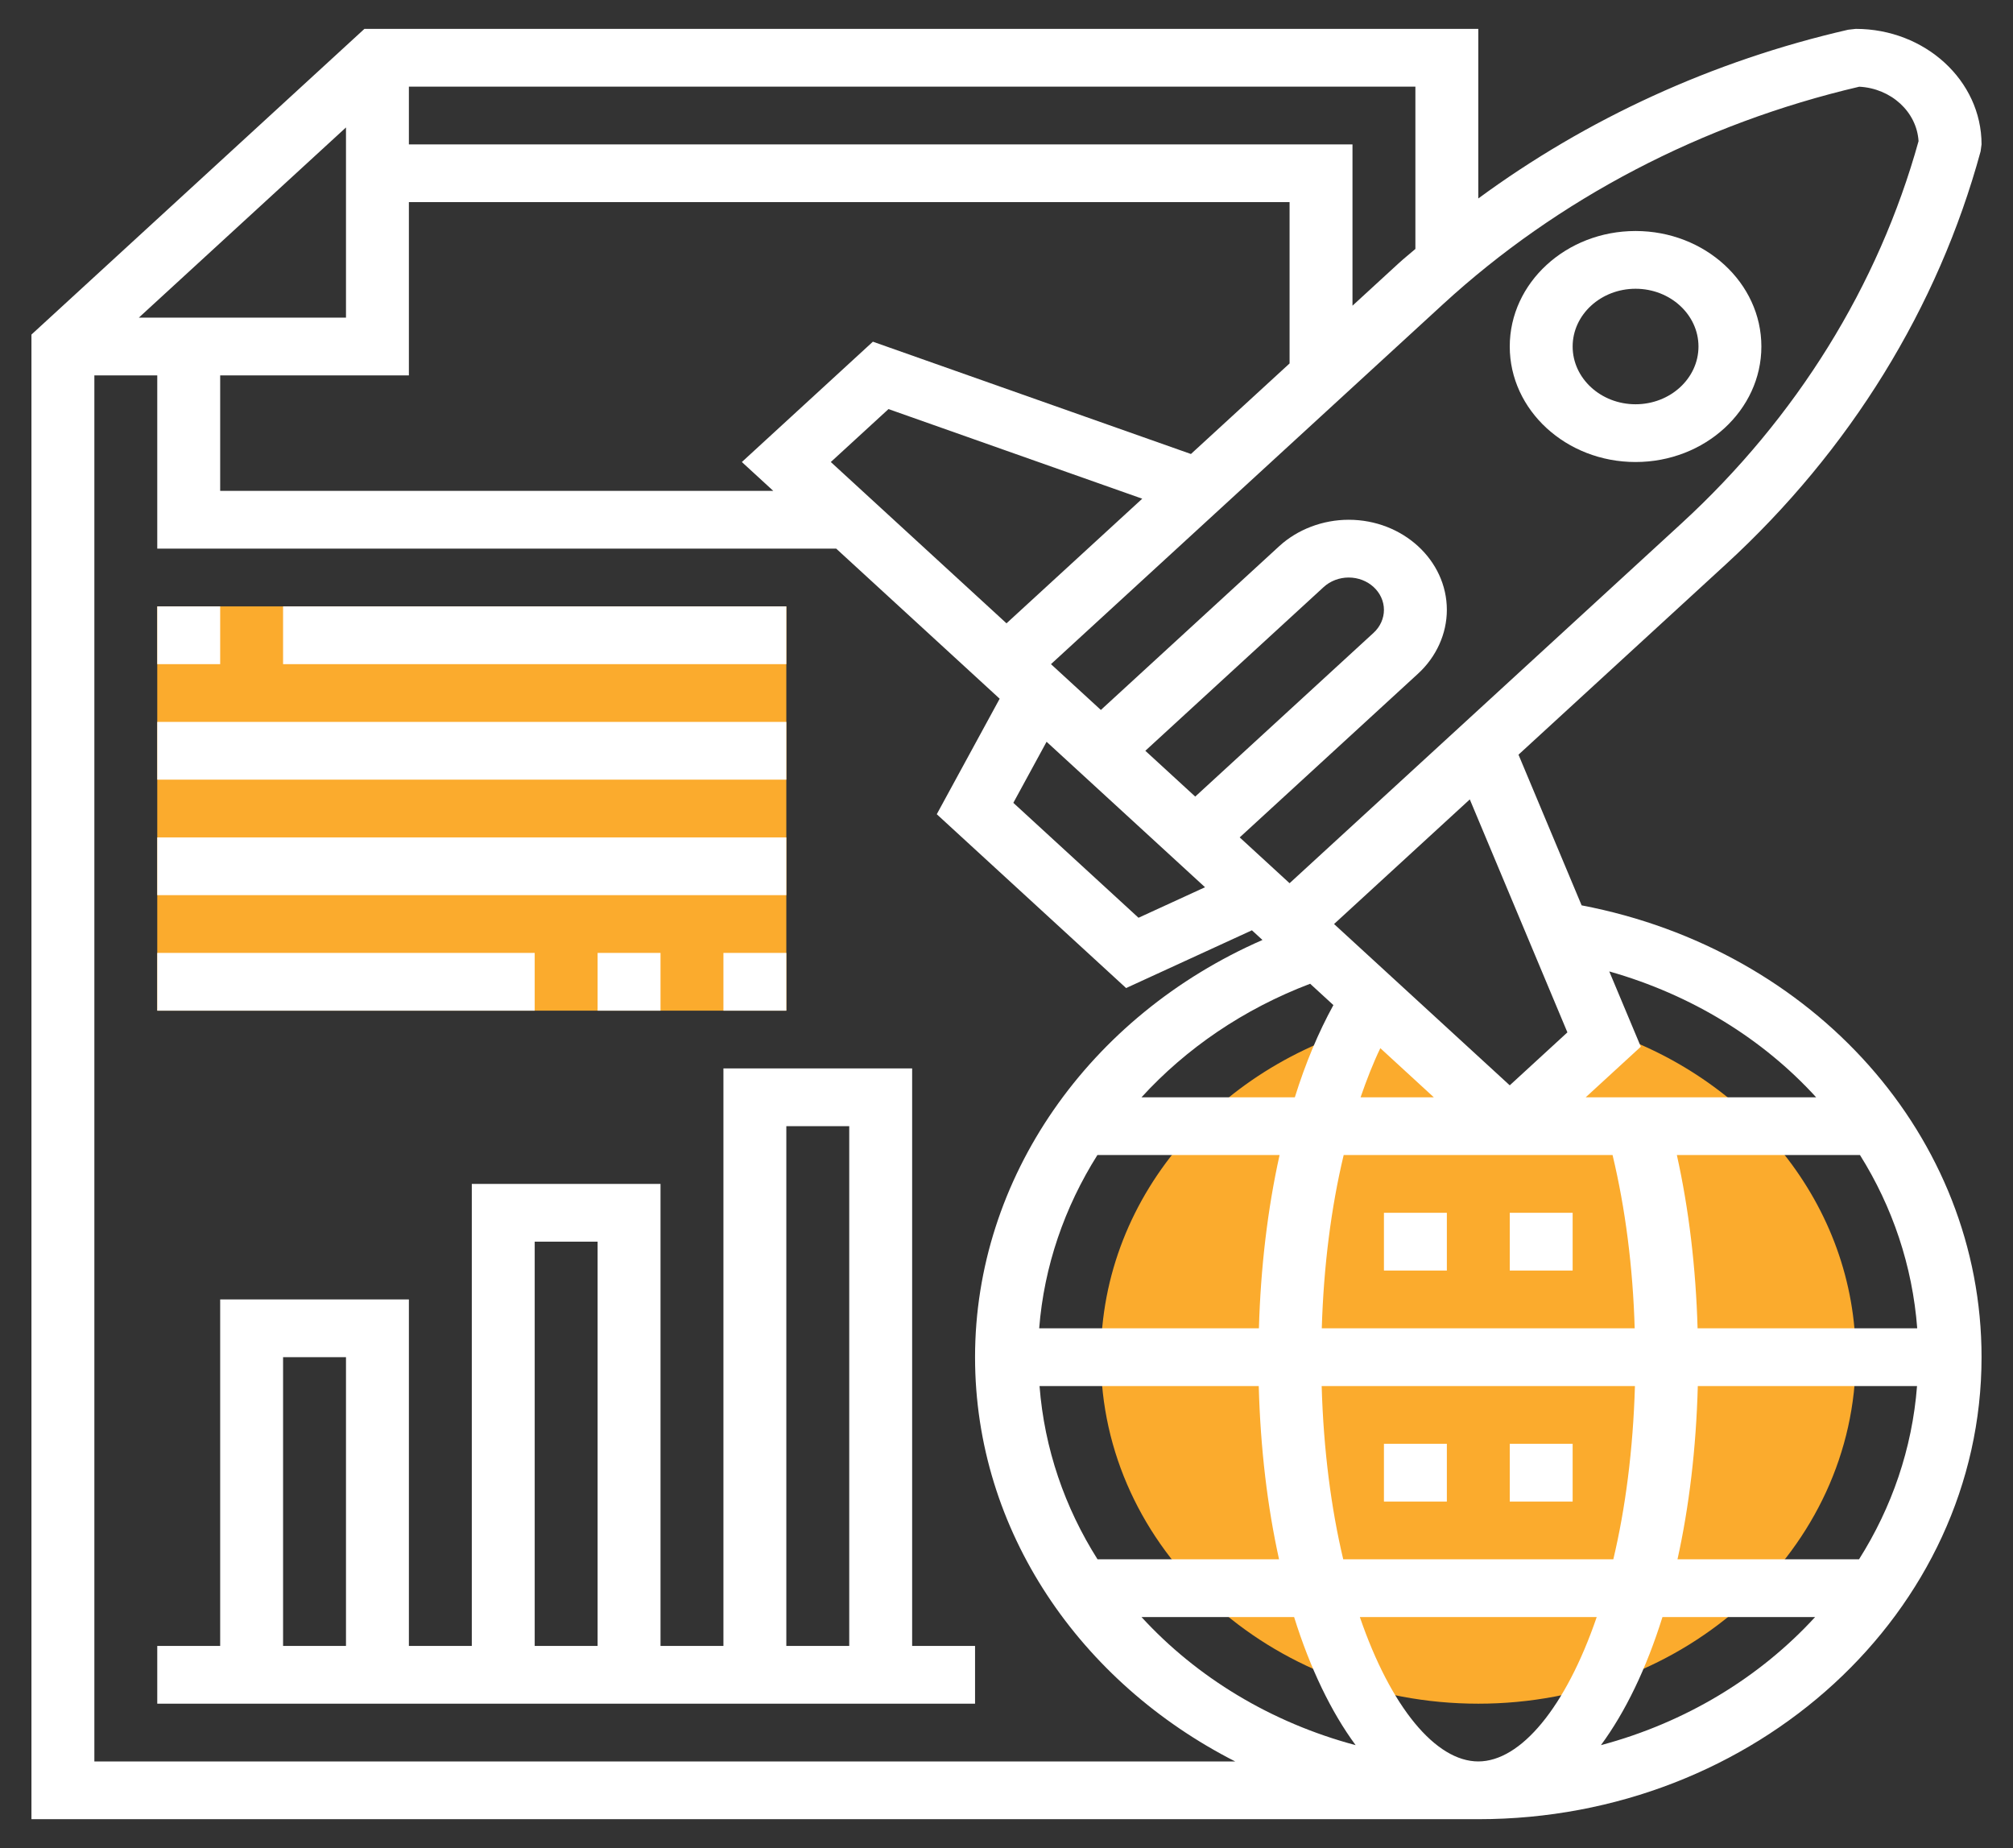 <svg xmlns="http://www.w3.org/2000/svg" width="122" height="112" viewBox="0 0 122 112" fill="none">
  <rect x="0" y="0" width="122" height="112" fill="#333333" stroke="none"/>
  <path d="M96.961 62.384L97.219 63L91.5 68.25L84.472 61.798C74.308 63.935 66.719 72.272 66.719 82.25C66.719 93.847 76.961 103.25 89.594 103.25C102.226 103.25 112.469 93.847 112.469 82.25C112.469 73.021 105.974 65.202 96.961 62.384Z" fill="#FBAB2D"/>
  <path d="M9.531 36.75H47.656V61.25H9.531V36.75Z" fill="#FBAB2D"/>
  <path d="M99.125 28C103.33 28 106.75 24.86 106.75 21C106.75 17.14 103.33 14 99.125 14C94.92 14 91.5 17.14 91.5 21C91.5 24.86 94.92 28 99.125 28ZM99.125 17.5C101.228 17.5 102.938 19.07 102.938 21C102.938 22.93 101.228 24.5 99.125 24.5C97.022 24.5 95.312 22.93 95.312 21C95.312 19.07 97.022 17.5 99.125 17.5Z" fill="white"/>
  <path d="M95.856 54.868L92.03 45.736L104.607 34.19C112.124 27.291 117.459 18.639 120.037 9.172L120.094 8.75C120.094 4.889 116.674 1.75 112.469 1.75L112.007 1.802C103.793 3.687 96.165 7.199 89.594 12.028V1.75H22.086L1.906 20.276V110.25H89.594C106.411 110.25 120.094 97.689 120.094 82.25C120.094 68.906 109.96 57.565 95.856 54.868ZM66.517 94.5C64.536 91.369 63.297 87.806 63.002 84H76.288C76.389 87.787 76.816 91.322 77.518 94.5H66.517ZM78.431 98C79.403 101.11 80.671 103.742 82.159 105.763C77.032 104.395 72.535 101.658 69.182 98H78.431ZM8.414 19.25L20.969 7.724V19.25H8.414ZM13.344 22.75H24.781V12.25H78.156V22.026L72.178 27.514L52.902 20.708L44.961 28L46.867 29.75H13.344V22.75ZM50.352 28L53.848 24.792L69.227 30.223L61 37.776L50.352 28ZM63.429 44.954L73.032 53.77L69.001 55.62L61.414 48.655L63.429 44.954ZM69.414 45.5L80.226 35.574C80.625 35.208 81.176 35 81.738 35C82.916 35 83.875 35.88 83.875 36.962C83.875 37.478 83.648 37.984 83.25 38.349L72.438 48.276L69.414 45.5ZM79.403 59.619L80.812 60.912C79.914 62.547 79.125 64.414 78.475 66.5H69.182C71.89 63.534 75.371 61.15 79.403 59.619ZM97.731 70C98.507 73.231 98.963 76.797 99.072 80.5H80.108C80.219 76.764 80.672 73.189 81.435 70H97.731ZM82.459 66.5C82.825 65.443 83.217 64.435 83.656 63.523L86.898 66.5H82.459ZM66.509 70H77.55C76.828 73.248 76.403 76.811 76.298 80.5H62.981C63.276 76.741 64.515 73.164 66.509 70ZM80.101 84H99.087C98.974 87.89 98.505 91.434 97.777 94.5H81.408C80.68 91.434 80.213 87.89 80.101 84ZM102.897 84H116.184C115.889 87.806 114.649 91.369 112.669 94.5H101.666C102.369 91.322 102.796 87.787 102.897 84ZM102.884 80.5C102.779 76.829 102.356 73.272 101.628 70H112.726C114.693 73.139 115.906 76.71 116.195 80.5H102.884ZM110.069 66.5H96.104L99.443 63.434L97.531 58.872C102.526 60.289 106.845 62.965 110.069 66.5ZM94.994 62.566L91.5 65.775L80.852 56L89.079 48.447L94.994 62.566ZM112.682 5.255C114.615 5.355 116.167 6.779 116.276 8.554C113.843 17.316 108.877 25.321 101.912 31.717L78.156 53.526L75.133 50.75L85.945 40.824C87.053 39.807 87.688 38.4 87.688 36.962C87.688 33.95 85.019 31.5 81.738 31.5C80.171 31.5 78.638 32.083 77.531 33.099L66.719 43.026L63.695 40.25L87.451 18.442C94.418 12.047 103.138 7.488 112.682 5.255ZM85.781 15.087C85.442 15.383 85.087 15.662 84.756 15.967L81.969 18.526V8.75H24.781V5.25H85.781V15.087ZM5.719 106.75V22.75H9.531V33.25H50.68L58.305 40.25L59.652 41.487L60.586 42.345L56.774 49.345L68.249 59.88L75.874 56.38L76.513 56.966C65.991 61.563 59.094 71.403 59.094 82.25C59.094 92.785 65.47 101.971 74.86 106.75H5.719ZM82.415 98H96.771C94.893 103.478 92.162 106.75 89.592 106.75C87.022 106.75 84.294 103.478 82.415 98ZM97.026 105.763C98.515 103.74 99.783 101.11 100.755 98H110.006C106.653 101.658 102.156 104.395 97.026 105.763Z" fill="white"/>
  <path d="M83.875 73.5H87.688V77H83.875V73.5Z" fill="white"/>
  <path d="M91.5 73.5H95.312V77H91.5V73.5Z" fill="white"/>
  <path d="M83.875 87.5H87.688V91H83.875V87.5Z" fill="white"/>
  <path d="M91.5 87.5H95.312V91H91.5V87.5Z" fill="white"/>
  <path d="M55.281 64.75H43.844V99.75H40.031V71.75H28.594V99.75H24.781V78.75H13.344V99.75H9.531V103.25H59.094V99.75H55.281V64.75ZM47.656 68.25H51.469V99.75H47.656V68.25ZM32.406 75.25H36.219V99.75H32.406V75.25ZM17.156 82.25H20.969V99.75H17.156V82.25Z" fill="white"/>
  <path d="M9.531 36.75H13.344V40.25H9.531V36.75Z" fill="white"/>
  <path d="M17.156 36.75H47.656V40.25H17.156V36.75Z" fill="white"/>
  <path d="M9.531 43.75H47.656V47.25H9.531V43.75Z" fill="white"/>
  <path d="M9.531 50.75H47.656V54.25H9.531V50.75Z" fill="white"/>
  <path d="M9.531 57.75H32.406V61.25H9.531V57.75Z" fill="white"/>
  <path d="M43.844 57.75H47.656V61.25H43.844V57.75Z" fill="white"/>
  <path d="M36.219 57.75H40.031V61.25H36.219V57.75Z" fill="white"/>
</svg>
